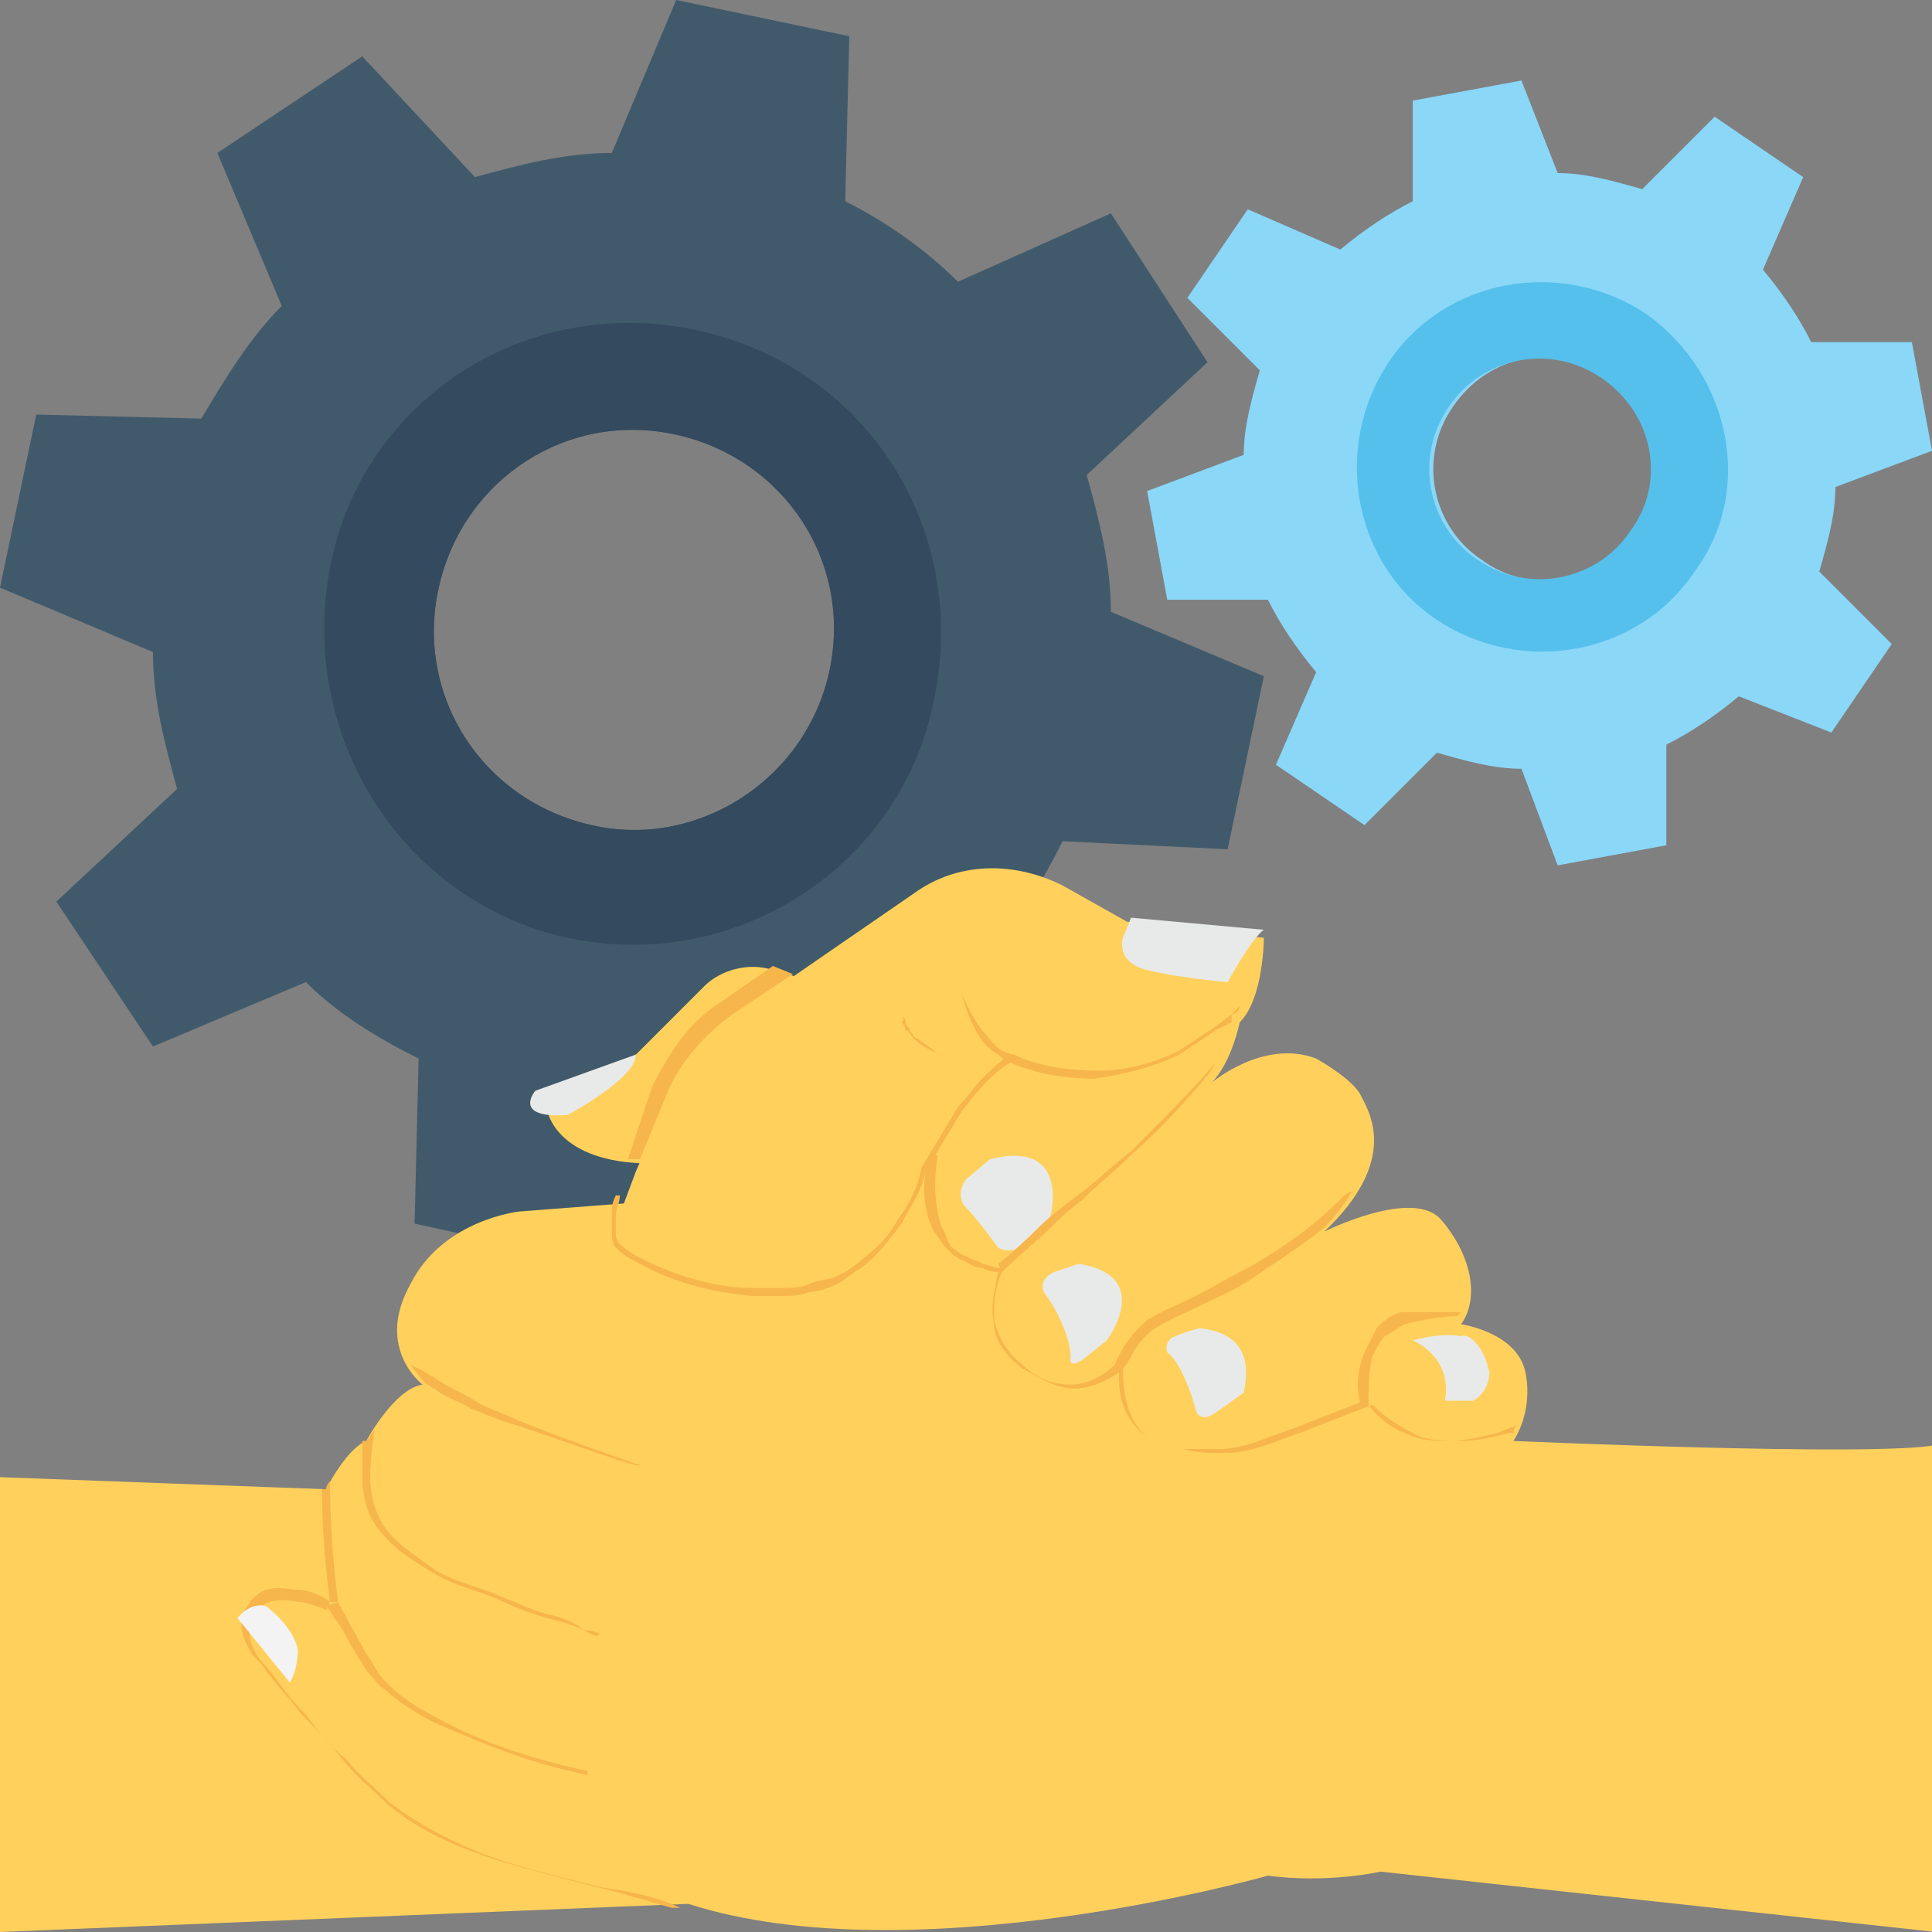 <?xml version="1.0" encoding="utf-8"?>
<!-- Generator: Adobe Illustrator 18.0.0, SVG Export Plug-In . SVG Version: 6.00 Build 0)  -->
<!DOCTYPE svg PUBLIC "-//W3C//DTD SVG 1.1//EN" "http://www.w3.org/Graphics/SVG/1.1/DTD/svg11.dtd">
<svg version="1.1" id="Layer_1" xmlns="http://www.w3.org/2000/svg" xmlns:xlink="http://www.w3.org/1999/xlink" x="0px" y="0px"
	 viewBox="0 0 48 48" enable-background="new 0 0 48 48" xml:space="preserve">
<rect x="0" y="0" width="48" height="48" fill="#808080" stroke="none"/>
<g>
	<g>
		<g>
			<g>
				<g>
					<path fill="#415A6B" d="M30.5,21.1l0.9-4.3l-3.8-1.6c0-1.2-0.3-2.3-0.6-3.4l3-2.8l-2.4-3.7L23.8,7C23,6.2,22,5.5,21,5l0.1-4.1
						L16.8,0l-1.6,3.8c-1.2,0-2.3,0.3-3.4,0.6l-2.8-3L5.4,3.8L7,7.6C6.2,8.4,5.6,9.4,5,10.4l-4.1-0.1L0,14.6l3.8,1.6
						c0,1.2,0.3,2.3,0.6,3.4l-3,2.8L3.8,26l3.8-1.6c0.8,0.8,1.8,1.4,2.8,1.9l-0.1,4.1l5,1.1l0.9-4c1.2,0,2.3-0.3,3.4-0.6l2.8,3
						l3.7-2.4l-1.6-3.8c0.8-0.8,1.4-1.8,1.9-2.8L30.5,21.1z M14.7,20.5c-2.7-0.6-4.4-3.2-3.8-5.9s3.2-4.4,5.9-3.8s4.4,3.2,3.8,5.9
						S17.3,21.1,14.7,20.5z"/>
				</g>
				<g>
					<path fill="#344A5E" d="M17.3,8.2c-4.2-0.9-8.3,1.7-9.1,5.9s1.8,8.3,5.9,9.2c4.2,0.9,8.3-1.8,9.1-5.9
						C24.1,13.1,21.5,9.1,17.3,8.2z M14.7,20.5c-2.7-0.6-4.4-3.2-3.8-5.9c0.6-2.7,3.2-4.4,5.9-3.8c2.7,0.6,4.4,3.2,3.8,5.9
						C20,19.4,17.3,21.1,14.7,20.5z"/>
				</g>
			</g>
			<g>
				<g>
					<path fill="#8AD7F8" d="M45.5,18.2l1.5-2.2l-1.8-1.8c0.2-0.7,0.4-1.4,0.4-2.1l2.4-0.9l-0.5-2.7l-2.5,0
						c-0.3-0.6-0.7-1.2-1.2-1.8l1-2.3l-2.2-1.5l-1.8,1.8c-0.7-0.2-1.4-0.4-2.1-0.4L37.8,2l-2.7,0.5l0,2.5c-0.6,0.3-1.2,0.7-1.8,1.2
						l-2.3-1l-1.5,2.2l1.8,1.8c-0.2,0.7-0.4,1.4-0.4,2.1l-2.4,0.9l0.5,2.7l2.5,0c0.3,0.6,0.7,1.2,1.2,1.8l-1,2.3l2.2,1.5l1.8-1.8
						c0.7,0.2,1.4,0.4,2.1,0.4l0.9,2.4l2.7-0.5l0-2.5c0.6-0.3,1.2-0.7,1.8-1.2L45.5,18.2z M36.8,13.9c-1.2-0.8-1.6-2.5-0.7-3.8
						s2.5-1.6,3.8-0.7c1.2,0.8,1.6,2.5,0.7,3.8S38,14.8,36.8,13.9z"/>
				</g>
				<g>
					<path fill="#55C0EB" d="M40.9,7.8c-2.1-1.4-5-0.9-6.4,1.2c-1.4,2.1-0.9,5,1.2,6.4c2.1,1.4,5,0.9,6.4-1.2
						C43.6,12.2,43,9.3,40.9,7.8z M40.5,13.2c-0.8,1.2-2.5,1.6-3.8,0.7c-1.2-0.8-1.6-2.5-0.7-3.8c0.8-1.2,2.5-1.6,3.8-0.7
						C41.1,10.3,41.4,12,40.5,13.2z"/>
				</g>
			</g>
		</g>
		<g>
			<path fill="#FFD15C" d="M13.6,27.6c0,0,0.2,1.2,2.3,1.3l4.7-4.4l-1.4-0.4c-0.6-0.2-1.3,0-1.7,0.4l-1.7,1.7L13.6,27.6z"/>
			<g>
				<g>
					<path fill="#F7B64C" d="M19.7,24.2l-1.5,1c-0.7,0.5-1.3,1.2-1.6,1.9l-0.7,1.7c-0.1,0-0.1,0-0.3,0l0.6-1.8
						c0.4-0.8,0.9-1.6,1.7-2.1l1.3-0.9L19.7,24.2z"/>
				</g>
			</g>
			<g>
				<path fill="#FFD15C" d="M0,48V36.7L8.1,37c0,0,0.5-1,1-1.2c0,0,0.7-1.3,1.4-1.4c0,0-1.2-0.9-0.3-2.5c0.8-1.6,2.7-1.8,2.7-1.8
					l2.6-0.2l0.3-0.8l0.8-1.8c0.3-0.8,0.9-1.5,1.6-2l4.5-3.1c1.1-0.8,2.5-0.8,3.7-0.2l1.6,0.9l3.4,0.4c0,0,0,1.5-0.6,2.1
					c0,0-0.2,1-0.7,1.5c0,0,1.3-1.1,2.6-0.6c0,0,0.9,0.5,1.1,0.9s1,1.6-0.9,3.4c0,0,2.2-1.1,2.9-0.3s1,1.9,0.5,2.6
					c0,0,1.4,0.2,1.6,1.2s-0.3,1.7-0.3,1.7s9,0.4,10.5,0.1V48l-13.8-1.5c0,0-1.3,0.3-2.8,0.1c0,0-8.8,2.5-14.4,0.7L0,48z"/>
			</g>
			<path fill="#F7B64C" d="M16.9,47.4l-0.2,0c-0.4-0.1-1-0.3-1.8-0.5c-0.8-0.2-1.6-0.4-2.6-0.7c-0.9-0.3-1.9-0.7-2.7-1.4
				c-0.4-0.4-0.8-0.7-1.1-1.1c-0.3-0.4-0.7-0.8-1-1.1c-0.3-0.4-0.6-0.7-0.9-1.1c-0.1-0.2-0.3-0.3-0.4-0.5c-0.1-0.2-0.2-0.4-0.2-0.6
				c0-0.4,0.3-0.8,0.6-0.9c0.3-0.1,0.6,0,0.9,0c0.5,0.1,0.7,0.3,0.7,0.3l-0.1,0.2c0,0-0.2-0.1-0.6-0.2c-0.2,0-0.5-0.1-0.8,0
				c-0.3,0.1-0.5,0.4-0.5,0.7c0,0.4,0.2,0.7,0.5,1c0.3,0.4,0.5,0.7,0.9,1.1c0.3,0.4,0.6,0.8,1,1.1c0.3,0.4,0.7,0.7,1.1,1.1
				c0.8,0.6,1.8,1.1,2.7,1.4c0.9,0.3,1.8,0.5,2.6,0.7C15.8,47,16.5,47.2,16.9,47.4z"/>
			<path fill="#F7B64C" d="M14.9,40.6L14.9,40.6c-0.1,0.1-0.2,0-0.4-0.1c-0.2-0.1-0.5-0.2-0.9-0.3c-0.4-0.1-0.9-0.3-1.3-0.5
				c-0.5-0.2-1-0.3-1.5-0.6c-0.5-0.3-1-0.6-1.3-1C9.1,37.7,9,37.1,9,36.7c0-0.3,0-0.6,0-0.9c0,0,0.1,0,0.1,0c0,0,0.1-0.1,0.2-0.3
				c0,0.2-0.1,0.6-0.1,1.2c0,0.4,0.1,0.9,0.4,1.3c0.3,0.4,0.8,0.7,1.2,1c0.5,0.3,1,0.4,1.5,0.6c0.5,0.2,0.9,0.4,1.3,0.5
				c0.4,0.1,0.7,0.2,0.9,0.4C14.8,40.5,14.9,40.6,14.9,40.6z"/>
			<path fill="#F7B64C" d="M15.9,36.4L15.9,36.4c0,0.1-1.6-0.5-3.1-1c-0.4-0.1-0.8-0.3-1.1-0.4c-0.3-0.2-0.7-0.3-0.9-0.5
				c-0.1,0-0.1-0.1-0.2-0.1c0,0-0.2-0.2-0.4-0.5c0.2,0.1,0.4,0.2,0.7,0.4c0.3,0.2,0.6,0.3,0.9,0.5c0.3,0.2,0.7,0.3,1.1,0.5
				C14.4,35.9,15.9,36.4,15.9,36.4z"/>
			<path fill="#F7B64C" d="M8.4,39.8c0,0,0.2,0.4,0.6,1.1c0.1,0.2,0.2,0.3,0.3,0.5c0.1,0.2,0.2,0.3,0.4,0.5c0.3,0.3,0.8,0.6,1.2,0.8
				c0.9,0.5,1.8,0.8,2.5,1c0.7,0.2,1.2,0.3,1.2,0.3l0,0.1c0,0-0.5-0.1-1.2-0.3c-0.7-0.2-1.7-0.6-2.6-1c-0.4-0.2-0.9-0.5-1.2-0.8
				c-0.2-0.1-0.3-0.3-0.5-0.5c-0.1-0.2-0.2-0.3-0.3-0.5c-0.2-0.3-0.3-0.6-0.5-0.8c-0.1-0.2-0.2-0.3-0.2-0.3L8.4,39.8z"/>
			<path fill="#F7B64C" d="M30.8,25c0,0.1-0.1,0.2-0.2,0.2c0,0,0,0.1,0,0.2l-0.2,0.1l-0.2,0.1c-0.3,0.2-0.6,0.4-0.9,0.6
				c-0.6,0.3-1.4,0.5-2.1,0.6c-0.7,0-1.4-0.1-2.1-0.4c-0.5,0.3-0.8,0.7-1.2,1.2c-0.3,0.5-0.6,1-0.9,1.5v0c-0.1,0.5-0.4,0.9-0.6,1.3
				c-0.3,0.4-0.6,0.8-1,1.1c-0.2,0.1-0.4,0.3-0.6,0.4c-0.2,0.1-0.5,0.2-0.7,0.2c-0.2,0.1-0.5,0.1-0.7,0.1c-0.2,0-0.5,0-0.7,0
				c-1-0.1-1.9-0.3-2.8-0.8c-0.2-0.1-0.4-0.2-0.6-0.4c-0.1-0.1-0.1-0.3-0.1-0.4c0-0.1,0-0.3,0-0.4c0-0.2,0-0.3,0.1-0.5l0.1,0h0
				c0,0.2-0.1,0.3-0.1,0.5c0,0.1,0,0.2,0,0.4c0,0.1,0,0.2,0.1,0.3c0.2,0.2,0.4,0.3,0.6,0.4c0.8,0.4,1.8,0.7,2.7,0.7
				c0.2,0,0.5,0,0.7,0c0.3,0,0.5,0,0.7-0.1c0.2-0.1,0.5-0.1,0.7-0.2c0.2-0.1,0.4-0.2,0.6-0.4c0.4-0.3,0.7-0.6,0.9-1
				c0.3-0.4,0.5-0.8,0.6-1.3v0h0c0.3-0.5,0.6-1,0.9-1.5c0.2-0.2,0.4-0.5,0.6-0.7c0.2-0.2,0.4-0.4,0.7-0.6l0.1,0l0,0
				c0.6,0.3,1.4,0.4,2.1,0.4s1.4-0.2,2-0.5c0.3-0.2,0.6-0.4,0.9-0.6l0.4-0.3L30.8,25z"/>
			<path fill="#F7B64C" d="M23.9,24.7c0,0,0.2,0.5,0.5,0.9c0.2,0.2,0.3,0.4,0.5,0.5c0.2,0.1,0.3,0.1,0.3,0.1l-0.1,0.2
				c0,0-0.1,0-0.3-0.2c-0.2-0.1-0.4-0.3-0.5-0.5C24,25.2,23.9,24.7,23.9,24.7z"/>
			<path fill="#F7B64C" d="M22.4,25.2c0,0,0.1,0.1,0.1,0.2c0,0.1,0.1,0.1,0.1,0.2c0.1,0.1,0.1,0.2,0.2,0.2c0.1,0.1,0.3,0.2,0.4,0.3
				c0.1,0.1,0.2,0.1,0.2,0.1s-0.4-0.1-0.7-0.4c-0.1-0.1-0.1-0.2-0.2-0.2c0-0.1-0.1-0.2-0.1-0.2C22.5,25.3,22.4,25.2,22.4,25.2z"/>
			<path fill="#F7B64C" d="M37.7,35.4c-0.1,0.1-0.1,0.2-0.1,0.2l-0.1,0c-0.4,0.1-0.8,0.2-1.2,0.2c-0.4,0-0.9,0-1.2-0.2
				c-0.4-0.2-0.7-0.4-1-0.7l-1.8,0.7c-0.6,0.2-1.2,0.5-1.9,0.5c-0.3,0-0.7,0-1-0.1c-0.3-0.1-0.6-0.2-0.9-0.3
				c-0.3-0.2-0.5-0.5-0.6-0.8c-0.1-0.3-0.1-0.5-0.1-0.8c-0.3,0.2-0.7,0.4-1.1,0.4c-0.5,0-0.9-0.3-1.3-0.5c-0.4-0.3-0.7-0.7-0.7-1.1
				c-0.1-0.4,0-0.8,0.1-1.3c-0.1,0-0.2,0-0.4-0.1c-0.2,0-0.3-0.1-0.5-0.2c-0.1,0-0.1-0.1-0.2-0.1c-0.1-0.1-0.1-0.1-0.2-0.2
				c-0.1-0.1-0.2-0.3-0.3-0.4c-0.3-0.6-0.3-1.3-0.1-1.9l0.2,0c-0.1,0.6-0.1,1.2,0.1,1.8c0.1,0.1,0.1,0.3,0.2,0.4
				c0,0.1,0.1,0.1,0.2,0.2c0,0,0.1,0.1,0.2,0.1c0.1,0.1,0.3,0.1,0.4,0.2c0.1,0,0.3,0.1,0.4,0.1l0.1,0l0,0.1
				c-0.2,0.4-0.2,0.8-0.2,1.2c0.1,0.4,0.3,0.8,0.7,1.1c0.3,0.3,0.7,0.5,1.2,0.5c0.4,0,0.8-0.2,1.1-0.5l0,0l0.2-0.1l0,0.2
				c0,0.6,0.1,1.3,0.6,1.7c0.3,0.1,0.6,0.2,0.9,0.3C29.7,36,30,36,30.3,36c0.6,0,1.2-0.3,1.8-0.5l1.8-0.7l0,0l0.1,0l0,0.1
				c0.2,0.3,0.6,0.6,0.9,0.7c0.4,0.2,0.7,0.2,1.1,0.2c0.4,0,0.8-0.1,1.2-0.2L37.7,35.4z"/>
			<path fill="#F7B64C" d="M33.6,29.6c-0.2,0.3-0.4,0.6-0.7,0.9c-0.5,0.4-1.1,0.8-1.7,1.2c-0.4,0.3-0.9,0.5-1.3,0.7
				c-0.4,0.2-0.9,0.4-1.2,0.6c-0.3,0.2-0.5,0.5-0.6,0.7c-0.1,0.2-0.2,0.3-0.2,0.3l-0.2-0.1c0,0,0.2-0.6,0.8-1.1
				c0.3-0.2,0.8-0.4,1.2-0.6c0.4-0.2,0.9-0.5,1.3-0.7c0.9-0.5,1.7-1.1,2.3-1.7C33.4,29.7,33.5,29.6,33.6,29.6z"/>
			<path fill="#F7B64C" d="M36.3,32.6c0,0-0.1,0.1-0.1,0.1c-0.4,0-0.9,0.1-1.3,0.2c-0.2,0.1-0.3,0.2-0.5,0.3
				c-0.1,0.1-0.2,0.3-0.3,0.5c-0.1,0.4-0.1,0.8-0.1,1.2l-0.2,0c-0.1-0.4-0.1-0.8,0.1-1.3c0.1-0.2,0.2-0.4,0.3-0.6
				c0.2-0.2,0.3-0.3,0.6-0.4l0,0l0,0C35.4,32.6,35.8,32.6,36.3,32.6z"/>
			<path fill="#F7B64C" d="M8.4,39.8l-0.2,0c0,0-0.2-1.3-0.2-2.8l0.1,0c0,0,0-0.1,0.1-0.2C8.2,38.4,8.4,39.8,8.4,39.8z"/>
			<path fill="#F3F3F3" d="M5.9,40.2c0,0,0.3-0.4,0.7-0.3c0,0,0.7,0.5,0.8,1.1c0,0,0,0.5-0.2,0.8L5.9,40.2z"/>
			<path fill="#E8EAE9" d="M35.1,33.3c0,0,1,0.4,0.8,1.5l0.7,0c0,0,0.4-0.2,0.4-0.7c-0.1-0.6-0.5-1-0.7-0.9
				C35.8,33.1,35.1,33.3,35.1,33.3z"/>
			<path fill="#E8EAE9" d="M29.8,33c1,0.1,1.3,0.7,1.1,1.6l-0.7,0.5c0,0-0.4,0.3-0.5-0.1c-0.1-0.4-0.4-1.2-0.7-1.4
				c0,0-0.1-0.3,0.2-0.4C29.4,33.1,29.8,33,29.8,33z"/>
			<path fill="#E8EAE9" d="M26.2,31.6c0,0-0.5,0.2-0.2,0.6c0.3,0.4,0.6,1.1,0.6,1.5c0,0-0.1,0.4,0.4,0c0.5-0.4,0.5-0.4,0.5-0.4
				s1.2-1.6-0.7-1.9L26.2,31.6z"/>
			<path fill="#E8EAE9" d="M24.8,31c0,0,0.3,0.2,0.7-0.1c0.4-0.2,0.6-0.7,0.6-0.7s0.5-1.9-1.5-1.4L24,29.3c0,0-0.3,0.4,0,0.7
				C24.3,30.3,24.8,31,24.8,31z"/>
			<path fill="#E8EAE9" d="M28.1,22.8l-0.2,0.5c0,0-0.2,0.6,0.6,0.8c0.8,0.2,2,0.3,2,0.3s0.6-1.1,0.9-1.3L28.1,22.8z"/>
			<path fill="#F7B64C" d="M30,26.7c0,0,0.1-0.1,0.1-0.1c-0.5,0.6-1.2,1.4-2,2.1c-0.4,0.4-0.8,0.7-1.2,1.1c-0.4,0.3-0.7,0.6-1,0.9
				c-0.6,0.5-1,0.9-1,0.9l-0.1-0.2c0,0,0.4-0.3,1-0.9c0.3-0.3,0.7-0.6,1.1-0.9c0.4-0.3,0.8-0.7,1.2-1c0.8-0.8,1.6-1.6,2.1-2.2
				C30.1,26.6,30,26.7,30,26.7z"/>
			<path fill="#E8EAE9" d="M13.3,27.1c0,0-0.6,0.7,0.8,0.6c0,0,1.7-0.9,1.7-1.5L13.3,27.1z"/>
		</g>
	</g>
</g>
</svg>
